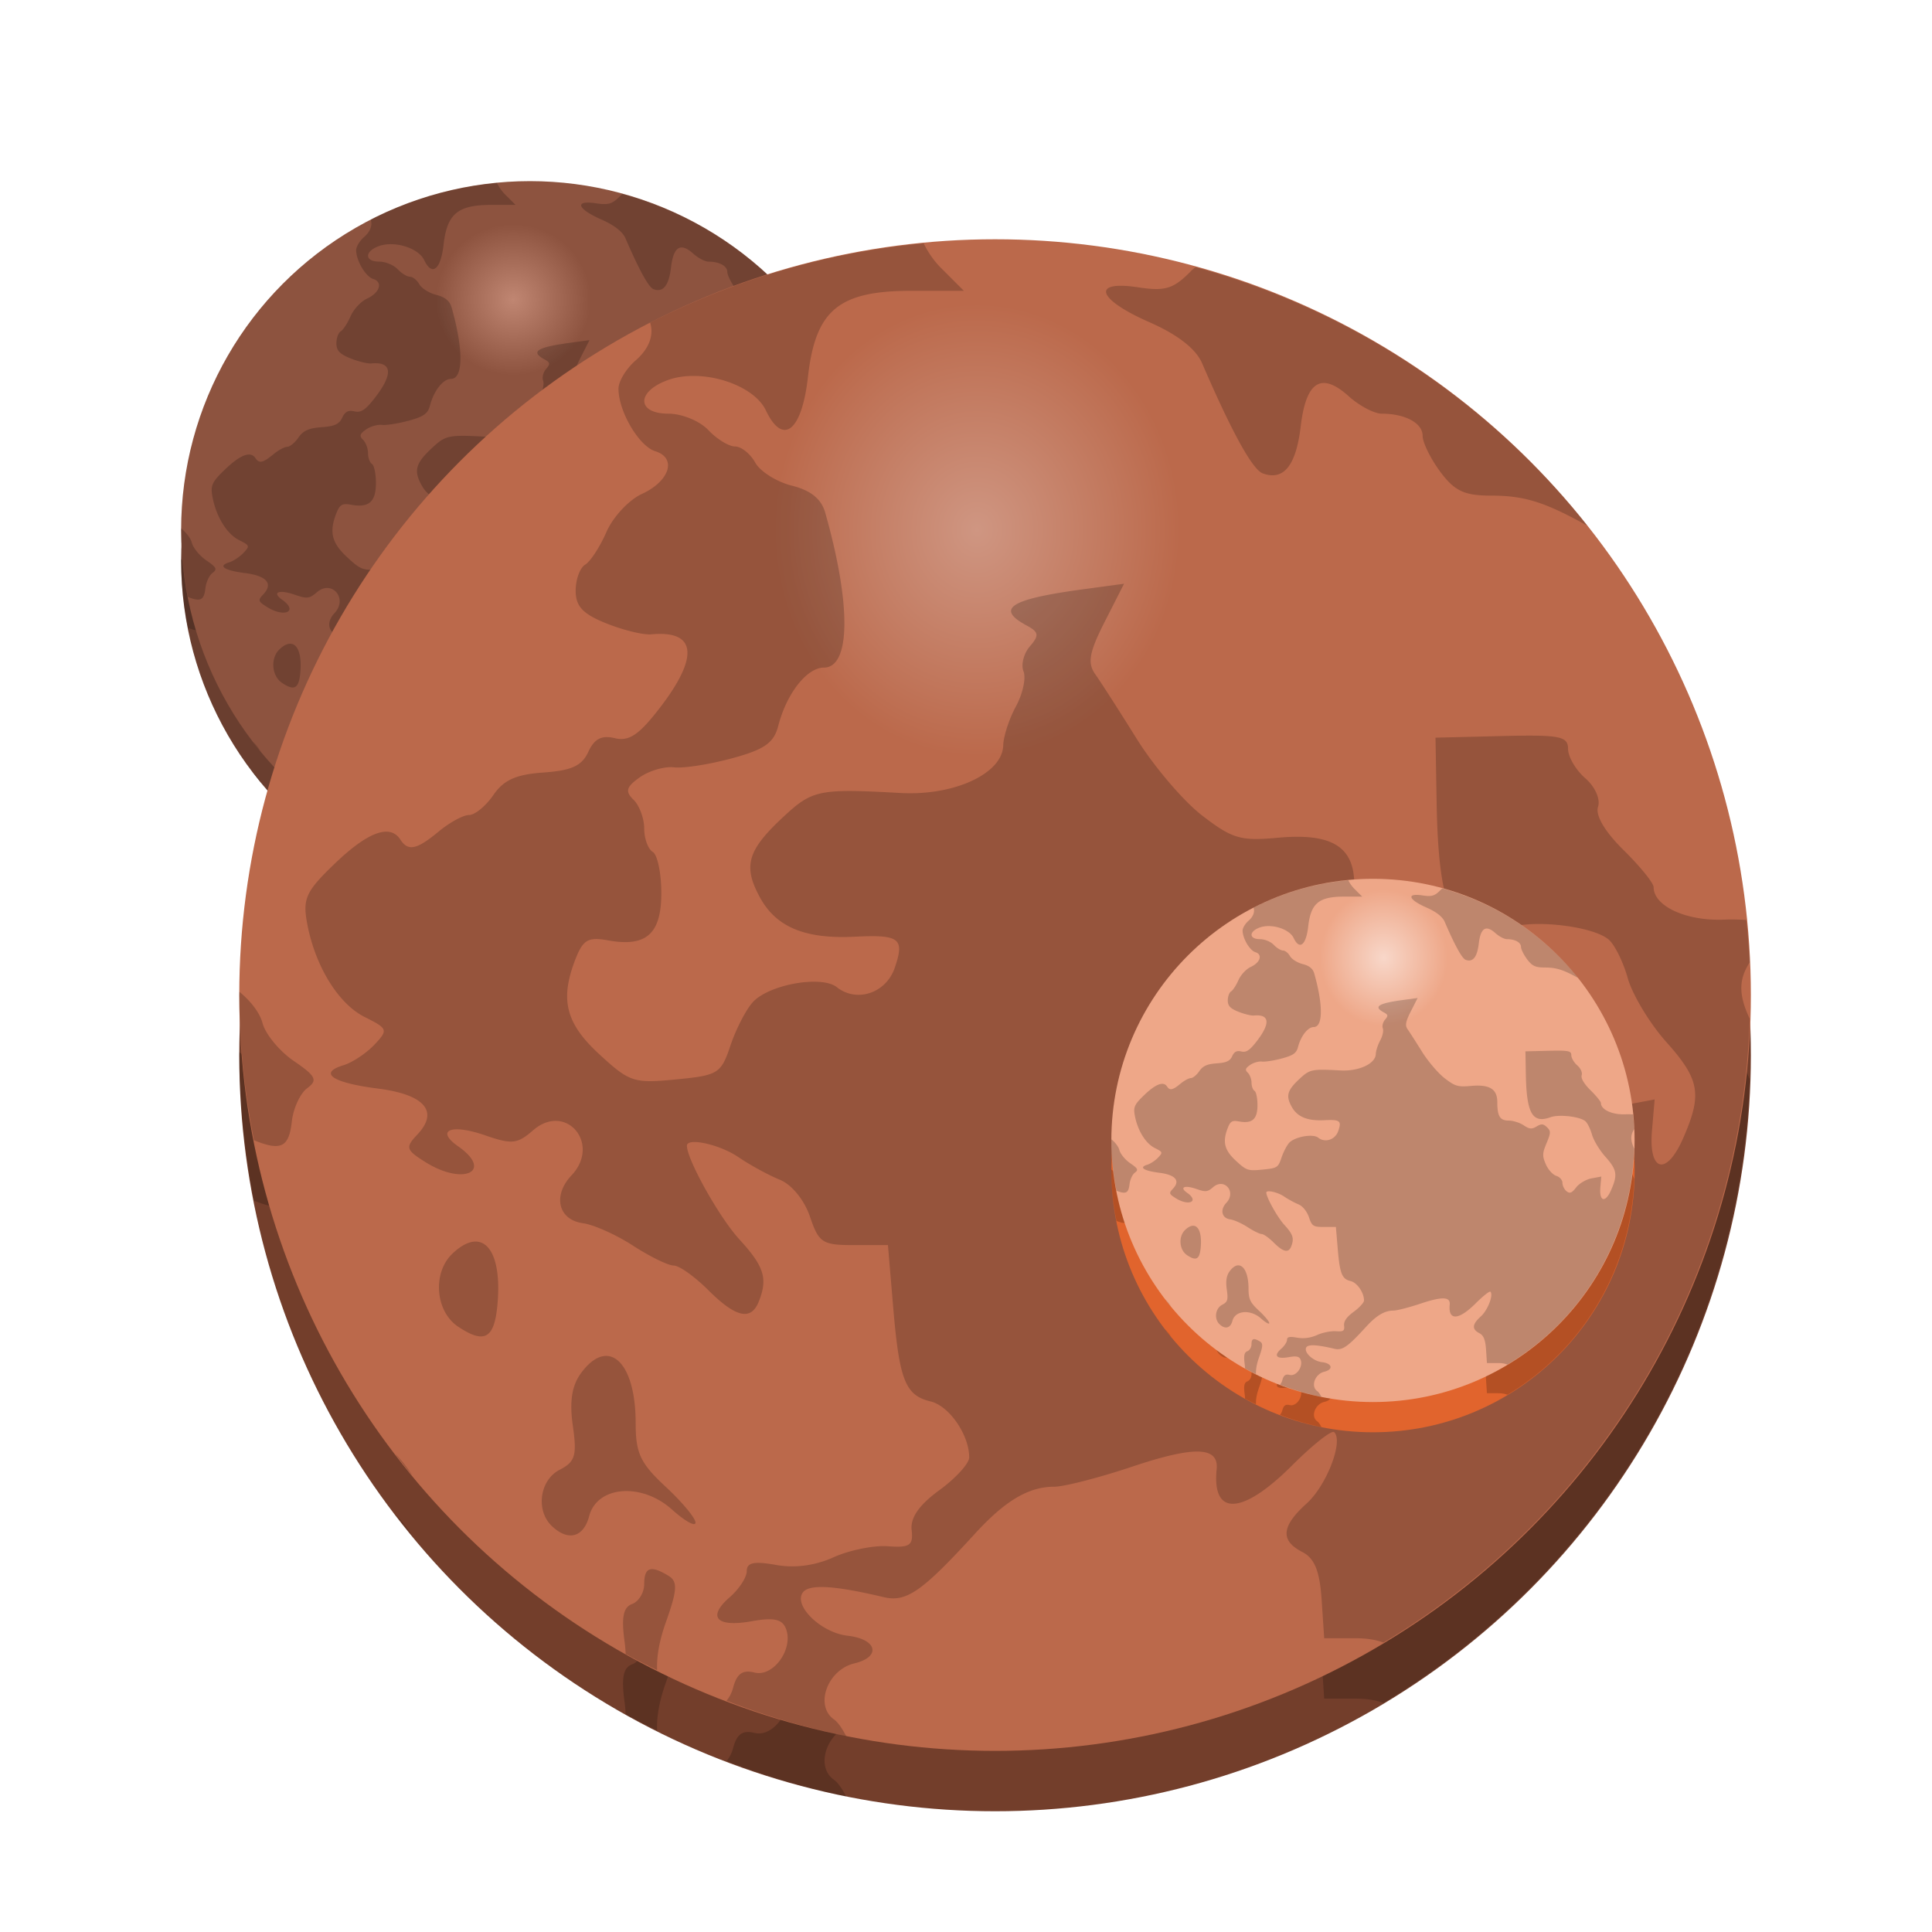 <?xml version="1.0" encoding="UTF-8" standalone="no"?>
<svg
   width="128"
   height="128"
   version="1"
   id="svg198"
   xmlns:xlink="http://www.w3.org/1999/xlink"
   xmlns="http://www.w3.org/2000/svg"
   xmlns:svg="http://www.w3.org/2000/svg">
  <defs
     id="defs202">
    <linearGradient
       id="linearGradient1039">
      <stop
         style="stop-color:#f8d7c9;stop-opacity:1;"
         offset="0"
         id="stop1035" />
      <stop
         style="stop-color:#eea788;stop-opacity:1;"
         offset="1"
         id="stop1037" />
    </linearGradient>
    <linearGradient
       id="linearGradient1030">
      <stop
         style="stop-color:#c08672;stop-opacity:1;"
         offset="0"
         id="stop1026" />
      <stop
         style="stop-color:#8d533f;stop-opacity:1;"
         offset="1"
         id="stop1028" />
    </linearGradient>
    <linearGradient
       id="linearGradient896">
      <stop
         style="stop-color:#cf9682;stop-opacity:1;"
         offset="0"
         id="stop892" />
      <stop
         style="stop-color:#bb694b;stop-opacity:1;"
         offset="1"
         id="stop894" />
    </linearGradient>
    <radialGradient
       xlink:href="#linearGradient896"
       id="radialGradient898"
       cx="62.469"
       cy="-35.001"
       fx="62.469"
       fy="-35.001"
       r="50.074"
       gradientUnits="userSpaceOnUse"
       gradientTransform="matrix(0.269,0,0,0.3,47.926,45.603)" />
    <radialGradient
       xlink:href="#linearGradient1030"
       id="radialGradient1032"
       cx="30.125"
       cy="-35.183"
       fx="30.125"
       fy="-35.183"
       r="23.111"
       gradientUnits="userSpaceOnUse"
       gradientTransform="matrix(0.222,0,0,0.217,27.319,27.489)" />
    <radialGradient
       xlink:href="#linearGradient1039"
       id="radialGradient1041"
       cx="93.824"
       cy="35.693"
       fx="93.824"
       fy="35.693"
       r="17.333"
       gradientUnits="userSpaceOnUse"
       gradientTransform="matrix(0.244,0,0,0.26,68.782,54.178)" />
  </defs>
  <circle
     style="fill:#733e2b;stroke-width:1.926;fill-opacity:1"
     cx="65.926"
     cy="69.926"
     r="50.074"
     id="circle184-2" />
  <path
     style="opacity:0.2;stroke-width:1.926"
     d="m 61.196,20.121 a 50.074,50.074 0 0 0 -18.122,5.257 c 0.253,0.801 -0.043,1.706 -0.964,2.504 -0.623,0.54 -1.134,1.382 -1.134,1.873 0,1.501 1.357,3.807 2.441,4.142 1.44,0.446 0.956,1.982 -0.896,2.831 -0.856,0.393 -1.91,1.525 -2.341,2.514 -0.433,0.991 -1.069,1.968 -1.415,2.171 -0.343,0.205 -0.626,0.979 -0.626,1.723 0,1.039 0.476,1.542 2.036,2.166 1.117,0.448 2.454,0.774 2.972,0.724 2.982,-0.28 3.19,1.457 0.583,4.852 -1.385,1.803 -2.051,2.256 -2.994,2.028 -0.879,-0.21 -1.36,0.037 -1.76,0.909 -0.421,0.924 -1.112,1.237 -2.967,1.365 -1.825,0.128 -2.641,0.498 -3.325,1.497 -0.501,0.729 -1.222,1.319 -1.605,1.319 -0.384,0 -1.286,0.491 -2.005,1.087 -1.463,1.214 -2.035,1.337 -2.548,0.543 -0.678,-1.052 -2.141,-0.521 -4.318,1.565 -1.925,1.843 -2.158,2.336 -1.868,3.936 0.517,2.847 2.061,5.373 3.824,6.254 1.539,0.769 1.569,0.851 0.636,1.838 -0.537,0.568 -1.457,1.177 -2.044,1.355 -1.695,0.516 -0.741,1.162 2.284,1.547 3.096,0.393 4.058,1.515 2.611,3.045 -0.806,0.854 -0.761,1.014 0.533,1.825 2.529,1.587 4.54,0.616 2.166,-1.047 -1.526,-1.069 -0.459,-1.505 1.78,-0.729 1.785,0.618 2.138,0.583 3.192,-0.333 2.166,-1.875 4.519,0.899 2.539,2.992 -1.259,1.334 -0.879,2.942 0.754,3.165 0.721,0.098 2.218,0.769 3.33,1.492 1.112,0.721 2.323,1.314 2.689,1.314 0.366,0 1.397,0.734 2.293,1.63 1.818,1.815 2.827,2.046 3.34,0.766 0.616,-1.537 0.368,-2.331 -1.292,-4.141 -1.319,-1.442 -3.465,-5.273 -3.465,-6.192 0,-0.566 2.181,-0.085 3.403,0.749 0.764,0.523 2,1.197 2.749,1.502 0.796,0.325 1.622,1.337 2,2.444 0.588,1.738 0.821,1.888 2.904,1.888 h 2.263 l 0.343,4.069 c 0.411,4.895 0.804,5.886 2.484,6.289 1.237,0.298 2.556,2.213 2.556,3.71 0,0.398 -0.889,1.375 -1.975,2.168 -1.347,0.984 -1.928,1.82 -1.838,2.639 0.113,1.024 -0.12,1.184 -1.57,1.077 -0.934,-0.07 -2.556,0.258 -3.598,0.729 -1.234,0.556 -2.571,0.734 -3.826,0.508 -1.442,-0.258 -1.93,-0.158 -1.93,0.406 0,0.416 -0.506,1.192 -1.122,1.728 -1.522,1.319 -0.894,2.018 1.445,1.597 1.452,-0.26 2.018,-0.145 2.268,0.481 0.533,1.329 -0.819,3.232 -2.073,2.919 -0.796,-0.2 -1.177,0.073 -1.425,1.012 -0.085,0.333 -0.243,0.616 -0.431,0.856 a 50.074,50.074 0 0 0 7.924,2.341 c -0.25,-0.478 -0.536,-0.914 -0.814,-1.109 -1.289,-0.911 -0.426,-3.28 1.349,-3.705 1.81,-0.436 1.525,-1.61 -0.443,-1.835 -1.725,-0.195 -3.56,-1.943 -2.984,-2.837 0.388,-0.598 2.038,-0.511 5.375,0.28 1.507,0.356 2.536,-0.361 6.029,-4.181 2.02,-2.213 3.575,-3.135 5.28,-3.135 0.651,0 2.972,-0.598 5.16,-1.329 4.131,-1.385 5.746,-1.334 5.593,0.175 -0.315,3.14 1.705,3.034 4.997,-0.255 1.372,-1.37 2.626,-2.361 2.789,-2.206 0.628,0.603 -0.503,3.54 -1.825,4.73 -1.675,1.507 -1.758,2.459 -0.283,3.212 0.806,0.416 1.149,1.254 1.277,3.14 l 0.17,2.574 h 2.093 c 0.734,0 1.342,0.1 1.833,0.288 A 50.074,50.074 0 0 0 115.922,71.496 c -0.766,-1.637 -0.711,-2.626 0,-3.741 a 50.074,50.074 0 0 0 -0.225,-2.807 c -0.456,-0.023 -0.921,-0.043 -1.457,-0.02 -2.524,0.105 -4.684,-0.889 -4.684,-2.156 0,-0.268 -0.896,-1.372 -1.99,-2.451 -1.242,-1.222 -1.878,-2.303 -1.693,-2.864 0.17,-0.511 -0.195,-1.334 -0.841,-1.893 -0.628,-0.546 -1.144,-1.422 -1.144,-1.948 0,-0.839 -0.533,-0.944 -4.391,-0.851 l -4.391,0.108 0.075,4.329 c 0.13,7.581 1.259,9.549 4.742,8.28 1.595,-0.583 5.513,-0.143 6.627,0.741 0.403,0.32 0.986,1.482 1.294,2.584 0.31,1.099 1.457,3.004 2.554,4.229 2.218,2.484 2.391,3.453 1.119,6.367 -1.109,2.544 -2.306,2.251 -2.068,-0.508 l 0.175,-2.053 -1.878,0.351 c -1.039,0.198 -2.341,0.964 -2.924,1.723 -0.831,1.079 -1.219,1.237 -1.843,0.744 -0.436,-0.346 -0.789,-1.074 -0.789,-1.615 0,-0.541 -0.536,-1.142 -1.187,-1.339 -0.653,-0.198 -1.547,-1.182 -1.985,-2.191 -0.704,-1.612 -0.686,-2.106 0.133,-4.064 0.829,-1.985 0.836,-2.313 0.073,-3.047 -0.701,-0.671 -1.064,-0.694 -1.985,-0.14 -0.926,0.553 -1.365,0.513 -2.466,-0.225 -0.734,-0.493 -2.018,-0.901 -2.849,-0.901 -1.69,0 -2.201,-0.821 -2.201,-3.54 0,-2.511 -1.497,-3.423 -5.062,-3.095 -2.474,0.228 -3.019,0.065 -5.015,-1.472 -1.234,-0.949 -3.182,-3.232 -4.334,-5.08 -1.152,-1.848 -2.391,-3.778 -2.754,-4.289 -0.521,-0.739 -0.393,-1.447 0.626,-3.458 l 1.287,-2.529 -2.719,0.368 c -4.837,0.653 -5.816,1.279 -3.736,2.396 0.811,0.433 0.846,0.656 0.22,1.38 -0.411,0.471 -0.603,1.219 -0.426,1.662 0.178,0.441 -0.048,1.482 -0.498,2.311 -0.453,0.831 -0.831,1.995 -0.846,2.594 -0.048,1.865 -3.242,3.35 -6.803,3.152 -5.393,-0.298 -5.831,-0.213 -7.746,1.565 -2.394,2.223 -2.701,3.257 -1.587,5.32 1.079,2.003 2.997,2.802 6.317,2.636 2.969,-0.148 3.305,0.115 2.626,2.078 -0.578,1.667 -2.516,2.308 -3.831,1.267 -1.011,-0.804 -4.499,-0.183 -5.568,0.994 -0.448,0.491 -1.114,1.783 -1.477,2.864 -0.626,1.868 -0.809,1.983 -3.613,2.253 -2.799,0.273 -3.07,0.183 -5.083,-1.672 -2.246,-2.068 -2.626,-3.65 -1.545,-6.374 0.481,-1.207 0.836,-1.405 2.118,-1.169 2.539,0.463 3.54,-0.418 3.54,-3.13 0,-1.314 -0.255,-2.544 -0.568,-2.729 -0.31,-0.185 -0.566,-0.881 -0.566,-1.55 0,-0.668 -0.32,-1.53 -0.709,-1.908 -0.568,-0.551 -0.486,-0.846 0.421,-1.487 0.621,-0.438 1.642,-0.734 2.268,-0.658 0.623,0.075 2.348,-0.195 3.833,-0.598 2.146,-0.578 2.777,-1.017 3.067,-2.146 0.551,-2.143 1.895,-3.863 3.022,-3.863 1.78,0 1.818,-4.186 0.088,-10.275 -0.255,-0.899 -0.959,-1.47 -2.201,-1.778 -1.006,-0.25 -2.101,-0.936 -2.431,-1.527 -0.328,-0.59 -0.931,-1.071 -1.339,-1.071 -0.408,0 -1.207,-0.489 -1.77,-1.086 -0.568,-0.601 -1.743,-1.086 -2.636,-1.086 -2.116,0 -2.151,-1.457 -0.053,-2.225 2.216,-0.812 5.666,0.252 6.5,2.005 1.129,2.376 2.384,1.385 2.787,-2.205 0.498,-4.44 2.031,-5.716 6.86,-5.716 h 3.473 l -1.522,-1.521 C 61.862,21.27 61.469,20.69 61.196,20.121 Z m 18.002,1.575 c -0.098,0.088 -0.193,0.16 -0.288,0.259 -1.162,1.186 -1.708,1.355 -3.503,1.081 -3.135,-0.478 -2.732,0.784 0.739,2.308 1.875,0.824 3.082,1.763 3.493,2.714 1.978,4.586 3.34,7.055 4.023,7.305 1.382,0.508 2.206,-0.512 2.514,-3.119 0.353,-2.991 1.365,-3.626 3.182,-1.99 0.706,0.635 1.693,1.154 2.191,1.154 1.555,0 2.704,0.624 2.704,1.467 0,0.444 0.526,1.514 1.169,2.381 0.949,1.274 1.592,1.58 3.365,1.58 2.176,0 3.51,0.408 6.234,1.913 0.043,0.023 0.085,0.03 0.128,0.053 A 50.074,50.074 0 0 0 79.198,21.695 Z M 15.862,69.711 a 50.074,50.074 0 0 0 -0.01,0.215 50.074,50.074 0 0 0 0.978,9.619 c 1.814,0.739 2.315,0.446 2.504,-1.242 0.097,-0.874 0.554,-1.863 1.017,-2.206 0.716,-0.528 0.587,-0.799 -0.88,-1.8 -0.95,-0.648 -1.886,-1.78 -2.078,-2.514 -0.186,-0.711 -0.816,-1.487 -1.531,-2.073 z m 15.761,16.552 c -0.468,-0.048 -1.032,0.203 -1.658,0.804 -1.324,1.267 -1.124,3.813 0.377,4.82 1.72,1.154 2.383,0.819 2.601,-1.309 0.268,-2.624 -0.293,-4.206 -1.319,-4.314 z m 8.498,7.571 c -0.511,0.017 -1.074,0.383 -1.637,1.154 -0.598,0.816 -0.761,1.87 -0.533,3.47 0.283,1.968 0.16,2.389 -0.869,2.917 -1.324,0.676 -1.607,2.689 -0.523,3.726 1.077,1.032 2.103,0.761 2.474,-0.651 0.526,-2.013 3.473,-2.248 5.486,-0.441 0.859,0.771 1.56,1.162 1.56,0.866 0,-0.295 -0.894,-1.37 -1.985,-2.381 -1.67,-1.552 -1.98,-2.213 -1.98,-4.211 0,-2.819 -0.864,-4.484 -1.99,-4.449 z M 26.165,100.299 a 50.074,50.074 0 0 0 1.159,1.462 c -0.341,-0.528 -0.731,-1.034 -1.159,-1.462 z m 16.875,7.686 c -0.253,0.088 -0.361,0.406 -0.361,0.964 0,0.566 -0.361,1.159 -0.801,1.319 -0.586,0.215 -0.721,0.894 -0.496,2.514 0.043,0.303 0.055,0.546 0.07,0.799 a 50.074,50.074 0 0 0 2.083,1.069 c -0.035,-0.866 0.123,-1.885 0.576,-3.162 0.769,-2.168 0.796,-2.712 0.17,-3.092 -0.586,-0.356 -0.986,-0.498 -1.242,-0.411 z"
     id="path186-9" />
  <g
     id="g646-1"
     transform="matrix(1.926,0,0,1.926,2.37,4.645)">
    <g
       id="g1463"
       transform="translate(0,-0.123)">
      <circle
         style="fill:#6a3e2f;fill-opacity:1"
         cx="17"
         cy="17"
         r="12"
         id="circle178-2" />
      <path
         style="opacity:0.2"
         d="m 15.867,5.064 a 12,12 0 0 0 -4.343,1.26 c 0.061,0.192 -0.01,0.409 -0.231,0.6 -0.149,0.129 -0.272,0.331 -0.272,0.449 0,0.36 0.325,0.912 0.585,0.993 0.345,0.107 0.229,0.475 -0.215,0.678 -0.205,0.094 -0.458,0.365 -0.561,0.602 -0.104,0.238 -0.256,0.472 -0.339,0.52 -0.082,0.049 -0.15,0.235 -0.15,0.413 0,0.249 0.114,0.37 0.488,0.519 0.268,0.107 0.588,0.185 0.712,0.173 0.715,-0.067 0.764,0.349 0.14,1.163 -0.332,0.432 -0.491,0.541 -0.718,0.486 -0.211,-0.05 -0.326,0.009 -0.422,0.218 -0.101,0.221 -0.266,0.296 -0.711,0.327 -0.437,0.031 -0.633,0.119 -0.797,0.359 -0.12,0.175 -0.293,0.316 -0.385,0.316 -0.092,0 -0.308,0.118 -0.48,0.26 -0.351,0.291 -0.488,0.32 -0.61,0.13 -0.162,-0.252 -0.513,-0.125 -1.035,0.375 -0.461,0.442 -0.517,0.56 -0.448,0.943 0.124,0.682 0.494,1.288 0.916,1.499 0.369,0.184 0.376,0.204 0.152,0.44 -0.129,0.136 -0.349,0.282 -0.49,0.325 -0.406,0.124 -0.178,0.278 0.547,0.371 0.742,0.094 0.972,0.363 0.626,0.73 -0.193,0.205 -0.182,0.243 0.128,0.437 0.606,0.38 1.088,0.148 0.519,-0.251 -0.366,-0.256 -0.11,-0.361 0.427,-0.175 0.428,0.148 0.512,0.14 0.765,-0.08 0.519,-0.449 1.083,0.215 0.608,0.717 -0.302,0.32 -0.211,0.705 0.181,0.758 0.173,0.023 0.532,0.184 0.798,0.358 0.266,0.173 0.557,0.315 0.644,0.315 0.088,0 0.335,0.176 0.55,0.391 0.436,0.435 0.677,0.49 0.8,0.184 0.148,-0.368 0.088,-0.559 -0.31,-0.992 -0.316,-0.346 -0.83,-1.264 -0.83,-1.484 0,-0.136 0.523,-0.02 0.815,0.179 0.183,0.125 0.479,0.287 0.659,0.36 0.191,0.078 0.389,0.32 0.479,0.586 0.141,0.416 0.197,0.452 0.696,0.452 h 0.542 l 0.082,0.975 c 0.098,1.173 0.193,1.411 0.595,1.507 0.296,0.071 0.613,0.53 0.613,0.889 0,0.095 -0.213,0.329 -0.473,0.52 -0.323,0.236 -0.462,0.436 -0.44,0.632 0.027,0.245 -0.029,0.284 -0.376,0.258 -0.224,-0.017 -0.613,0.062 -0.862,0.175 -0.296,0.133 -0.616,0.176 -0.917,0.122 -0.346,-0.062 -0.463,-0.038 -0.463,0.097 0,0.1 -0.121,0.286 -0.269,0.414 -0.365,0.316 -0.214,0.484 0.346,0.383 0.348,-0.062 0.484,-0.035 0.544,0.115 0.128,0.319 -0.196,0.775 -0.497,0.7 -0.191,-0.048 -0.282,0.017 -0.341,0.242 -0.02,0.08 -0.058,0.148 -0.103,0.205 a 12,12 0 0 0 1.899,0.561 c -0.06,-0.115 -0.128,-0.219 -0.195,-0.266 -0.309,-0.218 -0.102,-0.786 0.323,-0.888 0.434,-0.104 0.365,-0.386 -0.106,-0.44 -0.413,-0.047 -0.853,-0.466 -0.715,-0.68 0.093,-0.143 0.488,-0.122 1.288,0.067 0.361,0.085 0.608,-0.086 1.445,-1.002 0.484,-0.53 0.857,-0.751 1.265,-0.751 0.156,0 0.712,-0.143 1.237,-0.319 0.99,-0.332 1.377,-0.32 1.34,0.042 -0.076,0.752 0.409,0.727 1.198,-0.061 0.329,-0.328 0.629,-0.566 0.668,-0.529 0.151,0.145 -0.121,0.848 -0.437,1.133 -0.401,0.361 -0.421,0.589 -0.068,0.77 0.193,0.1 0.275,0.301 0.306,0.752 l 0.041,0.617 h 0.502 c 0.176,0 0.322,0.024 0.439,0.069 a 12,12 0 0 0 5.814,-9.904 c -0.184,-0.392 -0.17,-0.629 0,-0.896 a 12,12 0 0 0 -0.054,-0.673 c -0.109,-0.005 -0.221,-0.01 -0.349,-0.005 -0.605,0.025 -1.123,-0.213 -1.123,-0.517 0,-0.064 -0.215,-0.329 -0.477,-0.587 -0.298,-0.293 -0.45,-0.552 -0.406,-0.686 0.041,-0.122 -0.047,-0.32 -0.202,-0.454 -0.151,-0.131 -0.274,-0.341 -0.274,-0.467 0,-0.201 -0.128,-0.226 -1.052,-0.204 l -1.052,0.026 0.018,1.037 c 0.031,1.817 0.302,2.288 1.136,1.984 0.382,-0.14 1.321,-0.034 1.588,0.178 0.097,0.077 0.236,0.355 0.31,0.619 0.074,0.263 0.349,0.72 0.612,1.013 0.532,0.595 0.573,0.827 0.268,1.526 -0.266,0.61 -0.553,0.539 -0.496,-0.122 l 0.042,-0.492 -0.45,0.084 c -0.249,0.047 -0.561,0.231 -0.701,0.413 -0.199,0.259 -0.292,0.296 -0.442,0.178 -0.104,-0.083 -0.189,-0.257 -0.189,-0.387 0,-0.13 -0.128,-0.274 -0.284,-0.321 -0.157,-0.047 -0.371,-0.283 -0.476,-0.525 -0.169,-0.386 -0.164,-0.505 0.032,-0.974 0.199,-0.476 0.2,-0.554 0.017,-0.73 -0.168,-0.161 -0.255,-0.166 -0.476,-0.034 -0.222,0.133 -0.327,0.123 -0.591,-0.054 -0.176,-0.118 -0.484,-0.216 -0.683,-0.216 -0.405,0 -0.527,-0.197 -0.527,-0.848 0,-0.602 -0.359,-0.82 -1.213,-0.742 -0.593,0.055 -0.724,0.016 -1.202,-0.353 -0.296,-0.227 -0.763,-0.775 -1.039,-1.217 -0.276,-0.443 -0.573,-0.905 -0.66,-1.028 -0.125,-0.177 -0.094,-0.347 0.15,-0.829 l 0.308,-0.606 -0.652,0.088 c -1.159,0.157 -1.394,0.307 -0.895,0.574 0.194,0.104 0.203,0.157 0.053,0.331 -0.098,0.113 -0.145,0.292 -0.102,0.398 0.043,0.106 -0.011,0.355 -0.119,0.554 -0.109,0.199 -0.199,0.478 -0.203,0.622 -0.011,0.447 -0.777,0.803 -1.63,0.755 -1.292,-0.071 -1.397,-0.051 -1.856,0.375 -0.574,0.533 -0.647,0.781 -0.38,1.275 0.259,0.48 0.718,0.671 1.514,0.632 0.712,-0.035 0.792,0.028 0.629,0.498 -0.139,0.4 -0.603,0.553 -0.918,0.304 -0.242,-0.193 -1.078,-0.044 -1.334,0.238 -0.107,0.118 -0.267,0.427 -0.354,0.686 -0.15,0.448 -0.194,0.475 -0.866,0.54 -0.671,0.065 -0.736,0.044 -1.218,-0.401 -0.538,-0.496 -0.629,-0.875 -0.37,-1.528 0.115,-0.289 0.2,-0.337 0.508,-0.28 0.608,0.111 0.848,-0.1 0.848,-0.75 0,-0.315 -0.061,-0.61 -0.136,-0.654 -0.074,-0.044 -0.136,-0.211 -0.136,-0.371 0,-0.16 -0.077,-0.367 -0.17,-0.457 -0.136,-0.132 -0.116,-0.203 0.101,-0.356 0.149,-0.105 0.394,-0.176 0.544,-0.158 0.149,0.018 0.563,-0.047 0.919,-0.143 0.514,-0.139 0.665,-0.244 0.735,-0.514 0.132,-0.514 0.454,-0.926 0.724,-0.926 0.427,0 0.436,-1.003 0.021,-2.462 -0.061,-0.215 -0.23,-0.352 -0.527,-0.426 -0.241,-0.06 -0.503,-0.224 -0.583,-0.366 -0.079,-0.141 -0.223,-0.257 -0.321,-0.257 -0.098,0 -0.289,-0.117 -0.424,-0.26 -0.136,-0.144 -0.418,-0.26 -0.632,-0.26 -0.507,0 -0.515,-0.349 -0.013,-0.533 0.531,-0.195 1.358,0.06 1.558,0.48 0.271,0.569 0.571,0.332 0.668,-0.528 0.119,-1.064 0.487,-1.37 1.644,-1.37 h 0.832 l -0.365,-0.364 c -0.113,-0.114 -0.208,-0.253 -0.273,-0.389 z m 4.314,0.377 c -0.023,0.021 -0.046,0.038 -0.069,0.062 -0.278,0.284 -0.409,0.325 -0.839,0.259 -0.751,-0.115 -0.655,0.188 0.177,0.553 0.449,0.197 0.739,0.423 0.837,0.65 0.474,1.099 0.8,1.691 0.964,1.751 0.331,0.122 0.529,-0.123 0.602,-0.747 0.085,-0.717 0.327,-0.869 0.763,-0.477 0.169,0.152 0.406,0.277 0.525,0.277 0.373,0 0.648,0.15 0.648,0.352 0,0.106 0.126,0.363 0.28,0.57 0.227,0.305 0.382,0.379 0.806,0.379 0.521,0 0.841,0.098 1.494,0.458 0.01,0.005 0.02,0.007 0.031,0.013 a 12,12 0 0 0 -6.219,-4.099 z M 5.002,16.949 a 12,12 0 0 0 -0.002,0.052 12,12 0 0 0 0.234,2.305 c 0.435,0.177 0.555,0.107 0.6,-0.298 0.023,-0.209 0.133,-0.446 0.244,-0.529 0.172,-0.127 0.141,-0.191 -0.211,-0.431 -0.228,-0.155 -0.452,-0.427 -0.498,-0.602 -0.045,-0.17 -0.196,-0.356 -0.367,-0.497 z m 3.777,3.967 c -0.112,-0.011 -0.247,0.049 -0.397,0.193 -0.317,0.304 -0.269,0.914 0.09,1.155 0.412,0.277 0.571,0.196 0.623,-0.314 0.064,-0.629 -0.07,-1.008 -0.316,-1.034 z m 2.036,1.814 c -0.122,0.004 -0.257,0.092 -0.392,0.277 -0.143,0.196 -0.182,0.448 -0.128,0.832 0.068,0.472 0.038,0.572 -0.208,0.699 -0.317,0.162 -0.385,0.644 -0.125,0.893 0.258,0.247 0.504,0.182 0.593,-0.156 0.126,-0.482 0.832,-0.539 1.315,-0.106 0.206,0.185 0.374,0.278 0.374,0.208 0,-0.071 -0.214,-0.328 -0.476,-0.571 -0.4,-0.372 -0.475,-0.53 -0.475,-1.009 0,-0.676 -0.207,-1.075 -0.477,-1.066 z m -3.344,1.549 a 12,12 0 0 0 0.278,0.35 c -0.082,-0.127 -0.175,-0.248 -0.278,-0.35 z m 4.044,1.842 c -0.061,0.021 -0.086,0.097 -0.086,0.231 0,0.136 -0.086,0.278 -0.192,0.316 -0.14,0.052 -0.173,0.214 -0.119,0.602 0.01,0.073 0.013,0.131 0.017,0.191 a 12,12 0 0 0 0.499,0.256 c -0.008,-0.208 0.029,-0.452 0.138,-0.758 0.184,-0.52 0.191,-0.65 0.041,-0.741 -0.14,-0.085 -0.236,-0.119 -0.298,-0.098 z"
         id="path180-7" />
    </g>
  </g>
  <circle
     style="fill:url(#radialGradient1032);stroke-width:1.926;fill-opacity:1"
     cx="35.111"
     cy="35.111"
     r="23.111"
     id="circle178" />
  <path
     style="opacity:0.2;stroke-width:1.926"
     d="m 32.928,12.124 a 23.111,23.111 0 0 0 -8.364,2.426 c 0.117,0.37 -0.02,0.787 -0.445,1.156 -0.288,0.249 -0.523,0.638 -0.523,0.864 0,0.693 0.626,1.757 1.127,1.912 0.664,0.206 0.441,0.915 -0.414,1.306 -0.395,0.181 -0.882,0.704 -1.08,1.16 -0.2,0.458 -0.493,0.908 -0.653,1.002 -0.158,0.095 -0.289,0.452 -0.289,0.795 0,0.48 0.22,0.712 0.939,1 0.515,0.207 1.132,0.357 1.372,0.334 1.376,-0.129 1.472,0.673 0.269,2.239 -0.639,0.832 -0.946,1.041 -1.382,0.936 -0.406,-0.097 -0.627,0.017 -0.812,0.419 -0.194,0.426 -0.513,0.571 -1.369,0.63 -0.842,0.059 -1.219,0.23 -1.535,0.691 -0.231,0.336 -0.564,0.609 -0.741,0.609 -0.177,0 -0.593,0.226 -0.925,0.502 -0.675,0.56 -0.939,0.617 -1.176,0.251 -0.313,-0.485 -0.988,-0.24 -1.993,0.722 -0.889,0.85 -0.996,1.078 -0.862,1.817 0.239,1.314 0.951,2.48 1.765,2.887 0.71,0.355 0.724,0.393 0.293,0.848 -0.248,0.262 -0.673,0.543 -0.943,0.625 -0.782,0.238 -0.342,0.536 1.054,0.714 1.429,0.181 1.873,0.699 1.205,1.405 -0.372,0.394 -0.351,0.468 0.246,0.842 1.167,0.733 2.095,0.284 1,-0.483 -0.704,-0.493 -0.212,-0.694 0.822,-0.336 0.824,0.285 0.987,0.269 1.473,-0.154 1,-0.866 2.086,0.415 1.172,1.381 -0.581,0.616 -0.406,1.358 0.348,1.461 0.333,0.045 1.024,0.355 1.537,0.689 0.513,0.333 1.072,0.607 1.241,0.607 0.169,0 0.645,0.339 1.058,0.752 0.839,0.838 1.305,0.944 1.542,0.354 0.284,-0.71 0.17,-1.076 -0.596,-1.911 -0.609,-0.666 -1.599,-2.434 -1.599,-2.858 0,-0.261 1.006,-0.039 1.57,0.346 0.352,0.242 0.923,0.552 1.269,0.693 0.367,0.15 0.749,0.617 0.923,1.128 0.272,0.802 0.379,0.871 1.34,0.871 h 1.045 l 0.158,1.878 c 0.19,2.259 0.371,2.717 1.146,2.903 0.571,0.138 1.18,1.022 1.18,1.713 0,0.184 -0.41,0.634 -0.912,1.001 -0.622,0.454 -0.89,0.84 -0.848,1.218 0.052,0.473 -0.055,0.547 -0.725,0.497 -0.431,-0.032 -1.18,0.119 -1.661,0.336 -0.57,0.257 -1.187,0.339 -1.766,0.235 -0.666,-0.119 -0.891,-0.073 -0.891,0.187 0,0.192 -0.233,0.55 -0.518,0.797 -0.703,0.609 -0.413,0.931 0.667,0.737 0.67,-0.12 0.931,-0.067 1.047,0.222 0.246,0.614 -0.378,1.492 -0.957,1.347 -0.367,-0.092 -0.543,0.034 -0.658,0.467 -0.039,0.154 -0.112,0.284 -0.199,0.395 a 23.111,23.111 0 0 0 3.657,1.08 c -0.116,-0.221 -0.247,-0.422 -0.376,-0.512 -0.595,-0.421 -0.196,-1.514 0.623,-1.71 0.835,-0.201 0.704,-0.743 -0.205,-0.847 -0.796,-0.09 -1.643,-0.897 -1.377,-1.309 0.179,-0.276 0.941,-0.236 2.481,0.129 0.696,0.164 1.171,-0.166 2.783,-1.93 0.933,-1.022 1.65,-1.447 2.437,-1.447 0.3,0 1.372,-0.276 2.382,-0.614 1.907,-0.639 2.652,-0.616 2.582,0.081 -0.146,1.449 0.787,1.401 2.306,-0.118 0.633,-0.632 1.212,-1.09 1.287,-1.018 0.29,0.278 -0.232,1.634 -0.842,2.183 -0.773,0.696 -0.811,1.135 -0.131,1.483 0.372,0.192 0.53,0.579 0.589,1.449 l 0.079,1.188 h 0.966 c 0.339,0 0.619,0.046 0.846,0.133 A 23.111,23.111 0 0 0 58.186,35.836 c -0.354,-0.756 -0.328,-1.212 0,-1.726 a 23.111,23.111 0 0 0 -0.104,-1.295 c -0.21,-0.01 -0.425,-0.02 -0.673,-0.009 -1.165,0.049 -2.162,-0.41 -2.162,-0.995 0,-0.124 -0.414,-0.633 -0.919,-1.131 -0.573,-0.564 -0.867,-1.063 -0.781,-1.322 0.079,-0.236 -0.09,-0.616 -0.388,-0.874 -0.29,-0.252 -0.528,-0.656 -0.528,-0.899 0,-0.387 -0.246,-0.436 -2.027,-0.393 l -2.027,0.05 0.035,1.998 c 0.06,3.499 0.581,4.407 2.189,3.821 0.736,-0.269 2.545,-0.066 3.059,0.342 0.186,0.148 0.455,0.684 0.597,1.193 0.143,0.507 0.673,1.387 1.179,1.952 1.024,1.146 1.104,1.594 0.517,2.939 -0.512,1.174 -1.064,1.039 -0.954,-0.235 l 0.081,-0.948 -0.867,0.162 c -0.48,0.091 -1.08,0.445 -1.35,0.795 -0.384,0.498 -0.563,0.571 -0.85,0.343 -0.201,-0.159 -0.364,-0.496 -0.364,-0.745 0,-0.25 -0.247,-0.527 -0.548,-0.618 -0.302,-0.091 -0.714,-0.545 -0.916,-1.011 -0.325,-0.744 -0.317,-0.972 0.061,-1.875 0.382,-0.916 0.386,-1.068 0.034,-1.406 -0.324,-0.31 -0.491,-0.32 -0.916,-0.065 -0.428,0.255 -0.63,0.237 -1.138,-0.104 -0.339,-0.228 -0.931,-0.416 -1.315,-0.416 -0.78,0 -1.016,-0.379 -1.016,-1.634 0,-1.159 -0.691,-1.58 -2.337,-1.428 -1.142,0.105 -1.394,0.03 -2.315,-0.679 -0.57,-0.438 -1.469,-1.492 -2,-2.345 -0.532,-0.853 -1.104,-1.744 -1.271,-1.979 -0.24,-0.341 -0.181,-0.668 0.289,-1.596 l 0.594,-1.167 -1.255,0.17 c -2.233,0.302 -2.684,0.59 -1.724,1.106 0.374,0.2 0.391,0.303 0.102,0.637 -0.19,0.217 -0.278,0.563 -0.196,0.767 0.082,0.203 -0.022,0.684 -0.23,1.067 -0.209,0.384 -0.384,0.921 -0.391,1.197 -0.022,0.861 -1.496,1.546 -3.14,1.455 -2.489,-0.138 -2.691,-0.098 -3.575,0.722 -1.105,1.026 -1.247,1.503 -0.733,2.456 0.498,0.924 1.383,1.293 2.915,1.217 1.37,-0.068 1.525,0.053 1.212,0.959 -0.267,0.77 -1.161,1.065 -1.768,0.585 -0.467,-0.371 -2.077,-0.084 -2.57,0.459 -0.207,0.226 -0.514,0.823 -0.682,1.322 -0.289,0.862 -0.373,0.915 -1.667,1.04 -1.292,0.126 -1.417,0.084 -2.346,-0.772 -1.037,-0.954 -1.212,-1.685 -0.713,-2.942 0.222,-0.557 0.386,-0.648 0.978,-0.54 1.172,0.214 1.634,-0.193 1.634,-1.444 0,-0.607 -0.118,-1.174 -0.262,-1.26 -0.143,-0.086 -0.261,-0.407 -0.261,-0.715 0,-0.309 -0.148,-0.706 -0.327,-0.881 -0.262,-0.254 -0.224,-0.391 0.194,-0.686 0.287,-0.202 0.758,-0.339 1.047,-0.304 0.288,0.035 1.084,-0.09 1.769,-0.276 0.99,-0.267 1.282,-0.469 1.416,-0.99 0.254,-0.989 0.875,-1.783 1.395,-1.783 0.822,0 0.839,-1.932 0.04,-4.742 C 29.798,19.94 29.473,19.676 28.9,19.534 c -0.465,-0.116 -0.97,-0.432 -1.122,-0.705 -0.151,-0.272 -0.43,-0.494 -0.618,-0.494 -0.188,0 -0.557,-0.226 -0.817,-0.501 -0.262,-0.277 -0.804,-0.501 -1.217,-0.501 -0.976,0 -0.993,-0.672 -0.024,-1.027 1.023,-0.375 2.615,0.116 3,0.925 0.521,1.097 1.1,0.639 1.286,-1.018 0.23,-2.049 0.937,-2.638 3.166,-2.638 h 1.603 l -0.703,-0.702 c -0.218,-0.219 -0.4,-0.487 -0.526,-0.749 z m 8.308,0.727 c -0.045,0.041 -0.089,0.074 -0.133,0.12 -0.536,0.547 -0.788,0.625 -1.617,0.499 -1.447,-0.221 -1.261,0.362 0.341,1.065 0.866,0.38 1.422,0.814 1.612,1.253 0.913,2.117 1.542,3.256 1.857,3.372 0.638,0.235 1.018,-0.236 1.16,-1.44 0.163,-1.381 0.63,-1.673 1.469,-0.919 0.326,0.293 0.781,0.533 1.011,0.533 0.718,0 1.248,0.288 1.248,0.677 0,0.205 0.243,0.699 0.54,1.099 0.438,0.588 0.735,0.729 1.553,0.729 1.004,0 1.62,0.188 2.877,0.883 0.02,0.01 0.039,0.014 0.059,0.024 A 23.111,23.111 0 0 0 41.237,12.851 Z M 12.005,35.012 a 23.111,23.111 0 0 0 -0.004,0.099 23.111,23.111 0 0 0 0.451,4.44 c 0.837,0.341 1.069,0.206 1.156,-0.573 0.045,-0.403 0.255,-0.86 0.47,-1.018 0.331,-0.244 0.271,-0.369 -0.406,-0.831 -0.438,-0.299 -0.87,-0.822 -0.959,-1.16 -0.086,-0.328 -0.377,-0.686 -0.706,-0.957 z m 7.274,7.639 c -0.216,-0.022 -0.476,0.094 -0.765,0.371 -0.611,0.585 -0.519,1.76 0.174,2.224 0.794,0.533 1.1,0.378 1.201,-0.604 0.124,-1.211 -0.135,-1.941 -0.609,-1.991 z m 3.922,3.494 c -0.236,0.008 -0.496,0.177 -0.756,0.533 -0.276,0.377 -0.351,0.863 -0.246,1.602 0.131,0.908 0.074,1.102 -0.401,1.346 -0.611,0.312 -0.742,1.241 -0.242,1.719 0.497,0.476 0.971,0.351 1.142,-0.3 0.243,-0.929 1.603,-1.038 2.532,-0.203 0.396,0.356 0.72,0.536 0.72,0.4 0,-0.136 -0.413,-0.632 -0.916,-1.099 -0.771,-0.716 -0.914,-1.022 -0.914,-1.944 0,-1.301 -0.399,-2.07 -0.919,-2.053 z m -6.441,2.984 a 23.111,23.111 0 0 0 0.535,0.675 c -0.158,-0.244 -0.337,-0.477 -0.535,-0.675 z m 7.788,3.548 c -0.117,0.04 -0.166,0.187 -0.166,0.445 0,0.261 -0.166,0.535 -0.37,0.609 -0.27,0.099 -0.333,0.413 -0.229,1.16 0.02,0.14 0.025,0.252 0.032,0.369 a 23.111,23.111 0 0 0 0.961,0.493 c -0.016,-0.4 0.057,-0.87 0.266,-1.459 0.355,-1.001 0.367,-1.251 0.079,-1.427 -0.27,-0.164 -0.455,-0.23 -0.573,-0.19 z"
     id="path180" />
  <circle
     style="fill:url(#radialGradient898);stroke-width:1.926;fill-opacity:1"
     cx="65.926"
     cy="65.926"
     r="50.074"
     id="circle184" />
  <path
     style="opacity:0.2;stroke-width:1.926"
     d="m 61.196,16.121 a 50.074,50.074 0 0 0 -18.122,5.257 c 0.253,0.801 -0.043,1.706 -0.964,2.504 -0.623,0.54 -1.134,1.382 -1.134,1.873 0,1.501 1.357,3.807 2.441,4.142 1.44,0.446 0.956,1.982 -0.896,2.831 -0.856,0.393 -1.91,1.525 -2.341,2.514 -0.433,0.991 -1.069,1.968 -1.415,2.171 -0.343,0.205 -0.626,0.979 -0.626,1.723 0,1.039 0.476,1.542 2.036,2.166 1.117,0.448 2.454,0.774 2.972,0.724 2.982,-0.28 3.19,1.457 0.583,4.852 -1.385,1.803 -2.051,2.256 -2.994,2.028 -0.879,-0.21 -1.36,0.037 -1.76,0.909 -0.421,0.924 -1.112,1.237 -2.967,1.365 -1.825,0.128 -2.641,0.498 -3.325,1.497 -0.501,0.729 -1.222,1.319 -1.605,1.319 -0.384,0 -1.286,0.491 -2.005,1.087 -1.463,1.214 -2.035,1.337 -2.548,0.543 -0.678,-1.052 -2.141,-0.521 -4.318,1.565 -1.925,1.843 -2.158,2.336 -1.868,3.936 0.517,2.847 2.061,5.373 3.824,6.254 1.539,0.769 1.569,0.851 0.636,1.838 -0.537,0.568 -1.457,1.177 -2.044,1.355 -1.695,0.516 -0.741,1.162 2.284,1.547 3.096,0.393 4.058,1.515 2.611,3.045 -0.806,0.854 -0.761,1.014 0.533,1.825 2.529,1.587 4.54,0.616 2.166,-1.047 -1.526,-1.069 -0.459,-1.505 1.78,-0.729 1.785,0.618 2.138,0.583 3.192,-0.333 2.166,-1.875 4.519,0.899 2.539,2.992 -1.259,1.334 -0.879,2.942 0.754,3.165 0.721,0.098 2.218,0.769 3.33,1.492 1.112,0.721 2.323,1.314 2.689,1.314 0.366,0 1.397,0.734 2.293,1.63 1.818,1.815 2.827,2.046 3.34,0.766 0.616,-1.537 0.368,-2.331 -1.292,-4.141 -1.319,-1.442 -3.465,-5.273 -3.465,-6.192 0,-0.566 2.181,-0.085 3.403,0.749 0.764,0.523 2,1.197 2.749,1.502 0.796,0.325 1.622,1.337 2,2.444 0.588,1.738 0.821,1.888 2.904,1.888 h 2.263 l 0.343,4.069 c 0.411,4.895 0.804,5.886 2.484,6.289 1.237,0.298 2.556,2.213 2.556,3.71 0,0.398 -0.889,1.375 -1.975,2.168 -1.347,0.984 -1.928,1.82 -1.838,2.639 0.113,1.024 -0.12,1.184 -1.57,1.077 -0.934,-0.07 -2.556,0.258 -3.598,0.729 -1.234,0.556 -2.571,0.734 -3.826,0.508 -1.442,-0.258 -1.93,-0.158 -1.93,0.406 0,0.416 -0.506,1.192 -1.122,1.728 -1.522,1.319 -0.894,2.018 1.445,1.597 1.452,-0.26 2.018,-0.145 2.268,0.481 0.533,1.329 -0.819,3.232 -2.073,2.919 -0.796,-0.2 -1.177,0.073 -1.425,1.012 -0.085,0.333 -0.243,0.616 -0.431,0.856 a 50.074,50.074 0 0 0 7.924,2.341 c -0.25,-0.478 -0.536,-0.914 -0.814,-1.109 -1.289,-0.911 -0.426,-3.28 1.349,-3.705 1.81,-0.436 1.525,-1.61 -0.443,-1.835 -1.725,-0.195 -3.56,-1.943 -2.984,-2.837 0.388,-0.598 2.038,-0.511 5.375,0.28 1.507,0.356 2.536,-0.361 6.029,-4.181 2.02,-2.213 3.575,-3.135 5.28,-3.135 0.651,0 2.972,-0.598 5.16,-1.329 4.131,-1.385 5.746,-1.334 5.593,0.175 -0.315,3.14 1.705,3.034 4.997,-0.255 1.372,-1.37 2.626,-2.361 2.789,-2.206 0.628,0.603 -0.503,3.54 -1.825,4.729 -1.675,1.507 -1.758,2.459 -0.283,3.212 0.806,0.416 1.149,1.254 1.277,3.14 l 0.17,2.574 h 2.093 c 0.734,0 1.342,0.1 1.833,0.288 A 50.074,50.074 0 0 0 115.922,67.496 c -0.766,-1.637 -0.711,-2.626 0,-3.741 a 50.074,50.074 0 0 0 -0.225,-2.807 c -0.456,-0.023 -0.921,-0.043 -1.457,-0.02 -2.524,0.105 -4.684,-0.889 -4.684,-2.156 0,-0.268 -0.896,-1.372 -1.99,-2.451 -1.242,-1.222 -1.878,-2.303 -1.693,-2.864 0.17,-0.511 -0.195,-1.334 -0.841,-1.893 -0.628,-0.546 -1.144,-1.422 -1.144,-1.948 0,-0.839 -0.533,-0.944 -4.391,-0.851 l -4.391,0.108 0.075,4.329 c 0.13,7.581 1.259,9.549 4.742,8.28 1.595,-0.583 5.513,-0.143 6.627,0.741 0.403,0.32 0.986,1.482 1.294,2.584 0.31,1.099 1.457,3.004 2.554,4.229 2.218,2.484 2.391,3.453 1.119,6.367 -1.109,2.544 -2.306,2.251 -2.068,-0.508 l 0.175,-2.053 -1.878,0.351 c -1.039,0.198 -2.341,0.964 -2.924,1.723 -0.831,1.079 -1.219,1.237 -1.843,0.744 -0.436,-0.346 -0.789,-1.074 -0.789,-1.615 0,-0.541 -0.536,-1.142 -1.187,-1.339 -0.653,-0.198 -1.547,-1.182 -1.985,-2.191 -0.704,-1.612 -0.686,-2.106 0.133,-4.064 0.829,-1.985 0.836,-2.313 0.073,-3.047 -0.701,-0.671 -1.064,-0.694 -1.985,-0.14 -0.926,0.553 -1.365,0.513 -2.466,-0.225 -0.734,-0.493 -2.018,-0.901 -2.849,-0.901 -1.69,0 -2.201,-0.821 -2.201,-3.54 0,-2.511 -1.497,-3.423 -5.062,-3.095 -2.474,0.228 -3.019,0.065 -5.015,-1.472 -1.234,-0.949 -3.182,-3.232 -4.334,-5.08 -1.152,-1.848 -2.391,-3.778 -2.754,-4.289 -0.521,-0.739 -0.393,-1.447 0.626,-3.458 l 1.287,-2.529 -2.719,0.368 c -4.837,0.653 -5.816,1.279 -3.736,2.396 0.811,0.433 0.846,0.656 0.22,1.38 -0.411,0.471 -0.603,1.219 -0.426,1.662 0.178,0.441 -0.048,1.482 -0.498,2.311 -0.453,0.831 -0.831,1.995 -0.846,2.594 -0.048,1.865 -3.242,3.35 -6.803,3.152 -5.393,-0.298 -5.831,-0.213 -7.746,1.565 -2.394,2.223 -2.701,3.257 -1.587,5.32 1.079,2.003 2.997,2.802 6.317,2.636 2.969,-0.148 3.305,0.115 2.626,2.078 -0.578,1.667 -2.516,2.308 -3.831,1.267 -1.011,-0.804 -4.499,-0.183 -5.568,0.994 -0.448,0.491 -1.114,1.783 -1.477,2.864 -0.626,1.868 -0.809,1.983 -3.613,2.253 -2.799,0.273 -3.07,0.183 -5.083,-1.672 -2.246,-2.068 -2.626,-3.65 -1.545,-6.374 0.481,-1.207 0.836,-1.405 2.118,-1.169 2.539,0.463 3.54,-0.418 3.54,-3.13 0,-1.314 -0.255,-2.544 -0.568,-2.729 -0.31,-0.185 -0.566,-0.881 -0.566,-1.55 0,-0.668 -0.32,-1.53 -0.709,-1.908 -0.568,-0.551 -0.486,-0.846 0.421,-1.487 0.621,-0.438 1.642,-0.734 2.268,-0.658 0.623,0.075 2.348,-0.195 3.833,-0.598 2.146,-0.578 2.777,-1.017 3.067,-2.146 0.551,-2.143 1.895,-3.863 3.022,-3.863 1.78,0 1.818,-4.186 0.088,-10.275 -0.255,-0.899 -0.959,-1.47 -2.201,-1.778 -1.006,-0.25 -2.101,-0.936 -2.431,-1.527 -0.328,-0.59 -0.931,-1.071 -1.339,-1.071 -0.408,0 -1.207,-0.489 -1.77,-1.086 -0.568,-0.601 -1.743,-1.086 -2.636,-1.086 -2.116,0 -2.151,-1.457 -0.053,-2.225 2.216,-0.812 5.666,0.252 6.5,2.005 1.129,2.376 2.384,1.385 2.787,-2.205 0.498,-4.44 2.031,-5.716 6.86,-5.716 h 3.473 l -1.522,-1.521 C 61.862,17.27 61.469,16.69 61.196,16.121 Z m 18.002,1.575 c -0.098,0.088 -0.193,0.16 -0.288,0.259 -1.162,1.186 -1.708,1.355 -3.503,1.081 -3.135,-0.478 -2.732,0.784 0.739,2.308 1.875,0.824 3.082,1.763 3.493,2.714 1.978,4.586 3.34,7.055 4.023,7.305 1.382,0.508 2.206,-0.512 2.514,-3.119 0.353,-2.991 1.365,-3.626 3.182,-1.99 0.706,0.635 1.693,1.154 2.191,1.154 1.555,0 2.704,0.624 2.704,1.467 0,0.444 0.526,1.514 1.169,2.381 0.949,1.274 1.592,1.58 3.365,1.58 2.176,0 3.51,0.408 6.234,1.913 0.043,0.023 0.085,0.03 0.128,0.053 A 50.074,50.074 0 0 0 79.198,17.695 Z M 15.862,65.711 a 50.074,50.074 0 0 0 -0.01,0.215 50.074,50.074 0 0 0 0.978,9.619 c 1.814,0.739 2.315,0.446 2.504,-1.242 0.097,-0.874 0.554,-1.863 1.017,-2.206 0.716,-0.528 0.587,-0.799 -0.88,-1.8 -0.95,-0.648 -1.886,-1.78 -2.078,-2.514 -0.186,-0.711 -0.816,-1.487 -1.531,-2.073 z m 15.761,16.552 c -0.468,-0.048 -1.032,0.203 -1.658,0.804 -1.324,1.267 -1.124,3.813 0.377,4.82 1.72,1.154 2.383,0.819 2.601,-1.309 0.268,-2.624 -0.293,-4.206 -1.319,-4.314 z m 8.498,7.571 c -0.511,0.017 -1.074,0.383 -1.637,1.154 -0.598,0.816 -0.761,1.87 -0.533,3.47 0.283,1.968 0.16,2.389 -0.869,2.917 -1.324,0.676 -1.607,2.689 -0.523,3.726 1.077,1.032 2.103,0.761 2.474,-0.651 0.526,-2.013 3.473,-2.248 5.486,-0.441 0.859,0.771 1.56,1.162 1.56,0.866 0,-0.295 -0.894,-1.37 -1.985,-2.381 -1.67,-1.552 -1.98,-2.213 -1.98,-4.211 0,-2.819 -0.864,-4.484 -1.99,-4.449 z m -13.955,6.465 a 50.074,50.074 0 0 0 1.159,1.462 C 26.983,97.233 26.593,96.727 26.165,96.299 Z m 16.875,7.686 c -0.253,0.088 -0.361,0.406 -0.361,0.964 0,0.566 -0.361,1.159 -0.801,1.319 -0.586,0.215 -0.721,0.894 -0.496,2.514 0.043,0.303 0.055,0.546 0.07,0.799 a 50.074,50.074 0 0 0 2.083,1.069 c -0.035,-0.866 0.123,-1.885 0.576,-3.162 0.769,-2.168 0.796,-2.712 0.17,-3.092 -0.586,-0.356 -0.986,-0.498 -1.242,-0.411 z"
     id="path186" />
  <g
     id="g638-5"
     transform="matrix(1.926,0,0,1.926,2.37,4.37)"
     style="fill:#e1642d;fill-opacity:1">
    <circle
       style="fill:#e1642d;fill-opacity:1"
       cx="46"
       cy="38"
       r="9"
       id="circle190-3" />
  </g>
  <path
     style="opacity:0.2;stroke-width:1.926"
     d="m 89.326,60.315 a 17.333,17.333 0 0 0 -6.273,1.82 c 0.088,0.277 -0.015,0.59 -0.334,0.867 -0.216,0.187 -0.393,0.478 -0.393,0.648 0,0.52 0.47,1.318 0.845,1.434 0.498,0.154 0.331,0.686 -0.31,0.98 -0.296,0.136 -0.661,0.528 -0.81,0.87 -0.15,0.343 -0.37,0.681 -0.49,0.751 -0.119,0.071 -0.217,0.339 -0.217,0.596 0,0.36 0.165,0.534 0.705,0.75 0.387,0.155 0.849,0.268 1.029,0.25 1.032,-0.097 1.104,0.504 0.202,1.68 -0.479,0.624 -0.71,0.781 -1.037,0.702 -0.304,-0.073 -0.471,0.013 -0.609,0.315 -0.146,0.32 -0.385,0.428 -1.027,0.472 -0.632,0.044 -0.914,0.172 -1.151,0.518 -0.173,0.252 -0.423,0.457 -0.556,0.457 -0.133,0 -0.445,0.17 -0.694,0.376 -0.506,0.42 -0.704,0.463 -0.882,0.188 -0.235,-0.364 -0.741,-0.18 -1.495,0.542 -0.666,0.638 -0.747,0.809 -0.647,1.362 0.179,0.985 0.713,1.86 1.324,2.165 0.533,0.266 0.543,0.295 0.22,0.636 -0.186,0.197 -0.504,0.407 -0.708,0.469 -0.587,0.179 -0.256,0.402 0.79,0.536 1.072,0.136 1.405,0.524 0.904,1.054 -0.279,0.296 -0.263,0.351 0.185,0.632 0.875,0.549 1.571,0.213 0.75,-0.362 -0.528,-0.37 -0.159,-0.521 0.616,-0.252 0.618,0.214 0.74,0.202 1.105,-0.115 0.75,-0.649 1.564,0.311 0.879,1.036 -0.436,0.462 -0.304,1.018 0.261,1.095 0.25,0.034 0.768,0.266 1.153,0.517 0.385,0.25 0.804,0.455 0.931,0.455 0.127,0 0.484,0.254 0.794,0.564 0.629,0.628 0.978,0.708 1.156,0.265 0.213,-0.532 0.127,-0.807 -0.447,-1.433 -0.457,-0.499 -1.199,-1.825 -1.199,-2.143 0,-0.196 0.755,-0.029 1.178,0.259 0.264,0.181 0.692,0.414 0.952,0.52 0.276,0.113 0.562,0.463 0.692,0.846 0.204,0.601 0.284,0.653 1.005,0.653 h 0.783 l 0.119,1.408 c 0.142,1.694 0.278,2.038 0.86,2.177 0.428,0.103 0.885,0.766 0.885,1.284 0,0.138 -0.308,0.476 -0.684,0.751 -0.466,0.341 -0.667,0.63 -0.636,0.913 0.039,0.354 -0.042,0.41 -0.543,0.373 -0.323,-0.024 -0.885,0.089 -1.245,0.252 -0.427,0.192 -0.89,0.254 -1.324,0.176 -0.499,-0.089 -0.668,-0.055 -0.668,0.14 0,0.144 -0.175,0.413 -0.388,0.598 -0.527,0.457 -0.309,0.699 0.5,0.553 0.503,-0.09 0.699,-0.05 0.785,0.166 0.185,0.46 -0.283,1.119 -0.718,1.011 -0.276,-0.069 -0.407,0.025 -0.493,0.35 -0.029,0.115 -0.084,0.213 -0.149,0.296 a 17.333,17.333 0 0 0 2.743,0.81 c -0.087,-0.166 -0.185,-0.316 -0.282,-0.384 -0.446,-0.315 -0.147,-1.135 0.467,-1.283 0.627,-0.151 0.528,-0.557 -0.153,-0.635 -0.597,-0.068 -1.232,-0.673 -1.033,-0.982 0.134,-0.207 0.705,-0.177 1.861,0.097 0.522,0.123 0.878,-0.125 2.087,-1.447 0.699,-0.766 1.238,-1.085 1.828,-1.085 0.225,0 1.029,-0.207 1.786,-0.46 1.43,-0.479 1.989,-0.462 1.936,0.061 -0.109,1.087 0.59,1.05 1.73,-0.088 0.475,-0.474 0.909,-0.817 0.965,-0.764 0.218,0.209 -0.174,1.225 -0.632,1.637 -0.58,0.522 -0.608,0.851 -0.098,1.112 0.279,0.144 0.398,0.434 0.442,1.087 l 0.059,0.891 h 0.725 c 0.254,0 0.465,0.035 0.634,0.1 a 17.333,17.333 0 0 0 8.398,-14.305 c -0.265,-0.567 -0.246,-0.909 0,-1.295 a 17.333,17.333 0 0 0 -0.078,-0.972 c -0.158,-0.008 -0.319,-0.015 -0.504,-0.007 -0.874,0.037 -1.622,-0.308 -1.622,-0.746 0,-0.093 -0.31,-0.475 -0.689,-0.848 -0.43,-0.423 -0.65,-0.797 -0.586,-0.991 0.059,-0.177 -0.068,-0.462 -0.291,-0.655 -0.218,-0.189 -0.396,-0.492 -0.396,-0.674 0,-0.29 -0.185,-0.327 -1.52,-0.295 l -1.52,0.037 0.026,1.498 c 0.045,2.624 0.436,3.305 1.641,2.866 0.552,-0.202 1.908,-0.049 2.294,0.257 0.14,0.111 0.341,0.513 0.448,0.894 0.107,0.38 0.504,1.04 0.884,1.464 0.768,0.86 0.828,1.195 0.387,2.204 -0.384,0.881 -0.798,0.779 -0.716,-0.176 l 0.061,-0.711 -0.65,0.121 c -0.36,0.068 -0.81,0.334 -1.012,0.596 -0.288,0.374 -0.422,0.428 -0.638,0.257 -0.151,-0.12 -0.273,-0.372 -0.273,-0.559 0,-0.187 -0.185,-0.395 -0.411,-0.464 -0.226,-0.068 -0.536,-0.409 -0.687,-0.758 -0.244,-0.558 -0.237,-0.729 0.046,-1.407 0.287,-0.687 0.289,-0.801 0.025,-1.055 -0.243,-0.232 -0.368,-0.24 -0.687,-0.049 -0.321,0.192 -0.472,0.178 -0.854,-0.078 -0.254,-0.171 -0.699,-0.312 -0.986,-0.312 -0.585,0 -0.762,-0.284 -0.762,-1.225 0,-0.869 -0.518,-1.185 -1.752,-1.071 -0.856,0.079 -1.045,0.022 -1.736,-0.51 -0.427,-0.328 -1.102,-1.119 -1.5,-1.758 -0.399,-0.64 -0.828,-1.308 -0.953,-1.485 -0.18,-0.256 -0.136,-0.501 0.217,-1.197 l 0.445,-0.875 -0.941,0.127 c -1.674,0.226 -2.013,0.443 -1.293,0.829 0.281,0.15 0.293,0.227 0.076,0.478 -0.142,0.163 -0.209,0.422 -0.147,0.575 0.062,0.152 -0.017,0.513 -0.172,0.8 -0.157,0.288 -0.288,0.691 -0.293,0.898 -0.017,0.646 -1.122,1.16 -2.355,1.091 -1.867,-0.103 -2.018,-0.074 -2.681,0.542 -0.829,0.77 -0.935,1.128 -0.549,1.842 0.374,0.693 1.037,0.97 2.187,0.913 1.028,-0.051 1.144,0.04 0.909,0.719 -0.2,0.577 -0.871,0.799 -1.326,0.439 -0.35,-0.278 -1.557,-0.063 -1.927,0.344 -0.155,0.17 -0.386,0.617 -0.511,0.991 -0.217,0.647 -0.28,0.686 -1.251,0.78 -0.969,0.094 -1.063,0.063 -1.759,-0.579 -0.777,-0.716 -0.909,-1.264 -0.535,-2.207 0.166,-0.418 0.289,-0.486 0.733,-0.405 0.879,0.16 1.225,-0.145 1.225,-1.083 0,-0.455 -0.088,-0.881 -0.197,-0.945 -0.107,-0.064 -0.196,-0.305 -0.196,-0.536 0,-0.231 -0.111,-0.53 -0.245,-0.66 -0.197,-0.191 -0.168,-0.293 0.146,-0.515 0.215,-0.152 0.569,-0.254 0.785,-0.228 0.216,0.026 0.813,-0.068 1.327,-0.207 0.743,-0.2 0.961,-0.352 1.062,-0.743 0.191,-0.742 0.656,-1.337 1.046,-1.337 0.616,0 0.629,-1.449 0.03,-3.557 -0.088,-0.311 -0.332,-0.509 -0.762,-0.615 -0.348,-0.087 -0.727,-0.324 -0.842,-0.528 -0.114,-0.204 -0.322,-0.371 -0.464,-0.371 -0.141,0 -0.418,-0.169 -0.613,-0.376 -0.197,-0.208 -0.603,-0.376 -0.913,-0.376 -0.732,0 -0.744,-0.504 -0.018,-0.77 0.767,-0.281 1.961,0.087 2.25,0.694 0.391,0.823 0.825,0.479 0.965,-0.763 0.172,-1.537 0.703,-1.979 2.375,-1.979 h 1.202 l -0.527,-0.526 c -0.164,-0.164 -0.3,-0.365 -0.394,-0.562 z m 6.231,0.545 c -0.034,0.03 -0.067,0.055 -0.1,0.09 -0.402,0.41 -0.591,0.469 -1.212,0.374 -1.085,-0.165 -0.946,0.271 0.256,0.799 0.649,0.285 1.067,0.61 1.209,0.939 0.685,1.587 1.156,2.442 1.393,2.529 0.478,0.176 0.764,-0.177 0.87,-1.08 0.122,-1.035 0.472,-1.255 1.102,-0.689 0.244,0.22 0.586,0.399 0.758,0.399 0.538,0 0.936,0.216 0.936,0.508 0,0.154 0.182,0.524 0.405,0.824 0.328,0.441 0.551,0.547 1.165,0.547 0.753,0 1.215,0.141 2.158,0.662 0.015,0.008 0.029,0.01 0.044,0.018 A 17.333,17.333 0 0 0 95.557,60.86 Z M 73.633,77.481 a 17.333,17.333 0 0 0 -0.004,0.075 17.333,17.333 0 0 0 0.339,3.33 c 0.628,0.256 0.801,0.154 0.867,-0.43 0.034,-0.302 0.192,-0.645 0.352,-0.764 0.248,-0.183 0.203,-0.276 -0.305,-0.623 -0.329,-0.224 -0.653,-0.616 -0.719,-0.87 -0.064,-0.246 -0.283,-0.515 -0.53,-0.718 z m 5.456,5.73 c -0.162,-0.017 -0.357,0.07 -0.574,0.278 -0.458,0.439 -0.389,1.32 0.13,1.668 0.595,0.4 0.825,0.283 0.9,-0.453 0.093,-0.908 -0.101,-1.456 -0.457,-1.493 z m 2.941,2.621 c -0.177,0.006 -0.372,0.133 -0.567,0.4 -0.207,0.283 -0.263,0.647 -0.185,1.201 0.098,0.681 0.055,0.827 -0.301,1.01 -0.458,0.234 -0.556,0.931 -0.181,1.29 0.373,0.357 0.728,0.263 0.856,-0.225 0.182,-0.697 1.202,-0.778 1.899,-0.152 0.297,0.267 0.54,0.402 0.54,0.3 0,-0.102 -0.309,-0.474 -0.687,-0.824 -0.578,-0.537 -0.686,-0.766 -0.686,-1.458 0,-0.976 -0.299,-1.552 -0.689,-1.54 z m -4.831,2.238 a 17.333,17.333 0 0 0 0.401,0.506 c -0.118,-0.183 -0.253,-0.358 -0.401,-0.506 z m 5.841,2.661 c -0.088,0.03 -0.125,0.14 -0.125,0.334 0,0.196 -0.125,0.401 -0.277,0.457 -0.203,0.075 -0.25,0.309 -0.172,0.87 0.015,0.105 0.019,0.189 0.024,0.276 a 17.333,17.333 0 0 0 0.721,0.37 c -0.012,-0.3 0.042,-0.653 0.199,-1.095 0.266,-0.751 0.276,-0.939 0.059,-1.07 -0.203,-0.123 -0.341,-0.172 -0.43,-0.142 z"
     id="path192-5" />
  <circle
     style="fill:url(#radialGradient1041);stroke-width:1.926;fill-opacity:1"
     cx="90.963"
     cy="75.556"
     r="17.333"
     id="circle190" />
  <path
     style="opacity:0.2;stroke-width:1.926"
     d="m 89.326,58.315 a 17.333,17.333 0 0 0 -6.273,1.82 c 0.088,0.277 -0.015,0.59 -0.334,0.867 -0.216,0.187 -0.393,0.478 -0.393,0.648 0,0.52 0.47,1.318 0.845,1.434 0.498,0.154 0.331,0.686 -0.31,0.98 -0.296,0.136 -0.661,0.528 -0.81,0.87 -0.15,0.343 -0.37,0.681 -0.49,0.751 -0.119,0.071 -0.217,0.339 -0.217,0.596 0,0.36 0.165,0.534 0.705,0.75 0.387,0.155 0.849,0.268 1.029,0.25 1.032,-0.097 1.104,0.504 0.202,1.68 -0.479,0.624 -0.71,0.781 -1.037,0.702 -0.304,-0.073 -0.471,0.013 -0.609,0.315 -0.146,0.32 -0.385,0.428 -1.027,0.472 -0.632,0.044 -0.914,0.172 -1.151,0.518 -0.173,0.252 -0.423,0.457 -0.556,0.457 -0.133,0 -0.445,0.17 -0.694,0.376 -0.506,0.42 -0.704,0.463 -0.882,0.188 -0.235,-0.364 -0.741,-0.18 -1.495,0.542 -0.666,0.638 -0.747,0.809 -0.647,1.362 0.179,0.985 0.713,1.86 1.324,2.165 0.533,0.266 0.543,0.295 0.22,0.636 -0.186,0.197 -0.504,0.407 -0.708,0.469 -0.587,0.179 -0.256,0.402 0.79,0.536 1.072,0.136 1.405,0.524 0.904,1.054 -0.279,0.296 -0.263,0.351 0.185,0.632 0.875,0.549 1.571,0.213 0.75,-0.362 -0.528,-0.37 -0.159,-0.521 0.616,-0.252 0.618,0.214 0.74,0.202 1.105,-0.115 0.75,-0.649 1.564,0.311 0.879,1.036 -0.436,0.462 -0.304,1.018 0.261,1.095 0.25,0.034 0.768,0.266 1.153,0.517 0.385,0.25 0.804,0.455 0.931,0.455 0.127,0 0.484,0.254 0.794,0.564 0.629,0.628 0.978,0.708 1.156,0.265 0.213,-0.532 0.127,-0.807 -0.447,-1.433 -0.457,-0.499 -1.199,-1.825 -1.199,-2.143 0,-0.196 0.755,-0.029 1.178,0.259 0.264,0.181 0.692,0.414 0.952,0.52 0.276,0.113 0.562,0.463 0.692,0.846 0.204,0.601 0.284,0.653 1.005,0.653 h 0.783 l 0.119,1.408 c 0.142,1.694 0.278,2.038 0.86,2.177 0.428,0.103 0.885,0.766 0.885,1.284 0,0.138 -0.308,0.476 -0.684,0.751 -0.466,0.341 -0.667,0.63 -0.636,0.913 0.039,0.354 -0.042,0.41 -0.543,0.373 -0.323,-0.024 -0.885,0.089 -1.245,0.252 -0.427,0.192 -0.89,0.254 -1.324,0.176 -0.499,-0.089 -0.668,-0.055 -0.668,0.14 0,0.144 -0.175,0.413 -0.388,0.598 -0.527,0.457 -0.309,0.699 0.5,0.553 0.503,-0.09 0.699,-0.05 0.785,0.166 0.185,0.46 -0.283,1.119 -0.718,1.011 -0.276,-0.069 -0.407,0.025 -0.493,0.35 -0.029,0.115 -0.084,0.213 -0.149,0.296 a 17.333,17.333 0 0 0 2.743,0.81 c -0.087,-0.166 -0.185,-0.316 -0.282,-0.384 -0.446,-0.315 -0.147,-1.135 0.467,-1.283 0.627,-0.151 0.528,-0.557 -0.153,-0.635 -0.597,-0.068 -1.232,-0.673 -1.033,-0.982 0.134,-0.207 0.705,-0.177 1.861,0.097 0.522,0.123 0.878,-0.125 2.087,-1.447 0.699,-0.766 1.238,-1.085 1.828,-1.085 0.225,0 1.029,-0.207 1.786,-0.46 1.43,-0.479 1.989,-0.462 1.936,0.061 -0.109,1.087 0.59,1.05 1.73,-0.088 0.475,-0.474 0.909,-0.817 0.965,-0.764 0.218,0.209 -0.174,1.225 -0.632,1.637 -0.58,0.522 -0.608,0.851 -0.098,1.112 0.279,0.144 0.398,0.434 0.442,1.087 l 0.059,0.891 h 0.725 c 0.254,0 0.465,0.035 0.634,0.1 a 17.333,17.333 0 0 0 8.398,-14.305 c -0.265,-0.567 -0.246,-0.909 0,-1.295 a 17.333,17.333 0 0 0 -0.078,-0.972 c -0.158,-0.008 -0.319,-0.015 -0.504,-0.007 -0.874,0.037 -1.622,-0.308 -1.622,-0.746 0,-0.093 -0.31,-0.475 -0.689,-0.848 -0.43,-0.423 -0.65,-0.797 -0.586,-0.991 0.059,-0.177 -0.068,-0.462 -0.291,-0.655 -0.218,-0.189 -0.396,-0.492 -0.396,-0.674 0,-0.29 -0.185,-0.327 -1.52,-0.295 l -1.52,0.037 0.026,1.498 c 0.045,2.624 0.436,3.305 1.641,2.866 0.552,-0.202 1.908,-0.049 2.294,0.257 0.14,0.111 0.341,0.513 0.448,0.894 0.107,0.38 0.504,1.04 0.884,1.464 0.768,0.86 0.828,1.195 0.387,2.204 -0.384,0.881 -0.798,0.779 -0.716,-0.176 l 0.061,-0.711 -0.65,0.121 c -0.36,0.068 -0.81,0.334 -1.012,0.596 -0.288,0.374 -0.422,0.428 -0.638,0.257 -0.151,-0.12 -0.273,-0.372 -0.273,-0.559 0,-0.187 -0.185,-0.395 -0.411,-0.464 -0.226,-0.068 -0.536,-0.409 -0.687,-0.758 -0.244,-0.558 -0.237,-0.729 0.046,-1.407 0.287,-0.687 0.289,-0.801 0.025,-1.055 -0.243,-0.232 -0.368,-0.24 -0.687,-0.049 -0.321,0.192 -0.472,0.178 -0.854,-0.078 -0.254,-0.171 -0.699,-0.312 -0.986,-0.312 -0.585,0 -0.762,-0.284 -0.762,-1.225 0,-0.869 -0.518,-1.185 -1.752,-1.071 -0.856,0.079 -1.045,0.022 -1.736,-0.51 -0.427,-0.328 -1.102,-1.119 -1.5,-1.758 -0.399,-0.64 -0.828,-1.308 -0.953,-1.485 -0.18,-0.256 -0.136,-0.501 0.217,-1.197 l 0.445,-0.875 -0.941,0.127 c -1.674,0.226 -2.013,0.443 -1.293,0.829 0.281,0.15 0.293,0.227 0.076,0.478 -0.142,0.163 -0.209,0.422 -0.147,0.575 0.062,0.152 -0.017,0.513 -0.172,0.8 -0.157,0.288 -0.288,0.691 -0.293,0.898 -0.017,0.646 -1.122,1.16 -2.355,1.091 -1.867,-0.103 -2.018,-0.074 -2.681,0.542 -0.829,0.77 -0.935,1.128 -0.549,1.842 0.374,0.693 1.037,0.97 2.187,0.913 1.028,-0.051 1.144,0.04 0.909,0.719 -0.2,0.577 -0.871,0.799 -1.326,0.439 -0.35,-0.278 -1.557,-0.063 -1.927,0.344 -0.155,0.17 -0.386,0.617 -0.511,0.991 -0.217,0.647 -0.28,0.686 -1.251,0.78 -0.969,0.094 -1.063,0.063 -1.759,-0.579 -0.777,-0.716 -0.909,-1.264 -0.535,-2.207 0.166,-0.418 0.289,-0.486 0.733,-0.405 0.879,0.16 1.225,-0.145 1.225,-1.083 0,-0.455 -0.088,-0.881 -0.197,-0.945 -0.107,-0.064 -0.196,-0.305 -0.196,-0.536 0,-0.231 -0.111,-0.53 -0.245,-0.66 -0.197,-0.191 -0.168,-0.293 0.146,-0.515 0.215,-0.152 0.569,-0.254 0.785,-0.228 0.216,0.026 0.813,-0.068 1.327,-0.207 0.743,-0.2 0.961,-0.352 1.062,-0.743 0.191,-0.742 0.656,-1.337 1.046,-1.337 0.616,0 0.629,-1.449 0.03,-3.557 -0.088,-0.311 -0.332,-0.509 -0.762,-0.615 -0.348,-0.087 -0.727,-0.324 -0.842,-0.528 -0.114,-0.204 -0.322,-0.371 -0.464,-0.371 -0.141,0 -0.418,-0.169 -0.613,-0.376 -0.197,-0.208 -0.603,-0.376 -0.913,-0.376 -0.732,0 -0.744,-0.504 -0.018,-0.77 0.767,-0.281 1.961,0.087 2.25,0.694 0.391,0.823 0.825,0.479 0.965,-0.763 0.172,-1.537 0.703,-1.979 2.375,-1.979 h 1.202 l -0.527,-0.526 c -0.164,-0.164 -0.3,-0.365 -0.394,-0.562 z m 6.231,0.545 c -0.034,0.03 -0.067,0.055 -0.1,0.09 -0.402,0.41 -0.591,0.469 -1.212,0.374 -1.085,-0.165 -0.946,0.271 0.256,0.799 0.649,0.285 1.067,0.61 1.209,0.939 0.685,1.587 1.156,2.442 1.393,2.529 0.478,0.176 0.764,-0.177 0.87,-1.08 0.122,-1.035 0.472,-1.255 1.102,-0.689 0.244,0.22 0.586,0.399 0.758,0.399 0.538,0 0.936,0.216 0.936,0.508 0,0.154 0.182,0.524 0.405,0.824 0.328,0.441 0.551,0.547 1.165,0.547 0.753,0 1.215,0.141 2.158,0.662 0.015,0.008 0.029,0.01 0.044,0.018 A 17.333,17.333 0 0 0 95.557,58.86 Z M 73.633,75.481 a 17.333,17.333 0 0 0 -0.004,0.075 17.333,17.333 0 0 0 0.339,3.33 c 0.628,0.256 0.801,0.154 0.867,-0.43 0.034,-0.302 0.192,-0.645 0.352,-0.764 0.248,-0.183 0.203,-0.276 -0.305,-0.623 -0.329,-0.224 -0.653,-0.616 -0.719,-0.87 -0.064,-0.246 -0.283,-0.515 -0.53,-0.718 z m 5.456,5.73 c -0.162,-0.017 -0.357,0.07 -0.574,0.278 -0.458,0.439 -0.389,1.32 0.13,1.668 0.595,0.4 0.825,0.283 0.9,-0.453 0.093,-0.908 -0.101,-1.456 -0.457,-1.493 z m 2.941,2.621 c -0.177,0.006 -0.372,0.133 -0.567,0.4 -0.207,0.283 -0.263,0.647 -0.185,1.201 0.098,0.681 0.055,0.827 -0.301,1.01 -0.458,0.234 -0.556,0.931 -0.181,1.29 0.373,0.357 0.728,0.263 0.856,-0.225 0.182,-0.697 1.202,-0.778 1.899,-0.152 0.297,0.267 0.54,0.402 0.54,0.3 0,-0.102 -0.309,-0.474 -0.687,-0.824 -0.578,-0.537 -0.686,-0.766 -0.686,-1.458 0,-0.976 -0.299,-1.552 -0.689,-1.54 z m -4.831,2.238 a 17.333,17.333 0 0 0 0.401,0.506 c -0.118,-0.183 -0.253,-0.358 -0.401,-0.506 z m 5.841,2.661 c -0.088,0.03 -0.125,0.14 -0.125,0.334 0,0.196 -0.125,0.401 -0.277,0.457 -0.203,0.075 -0.25,0.309 -0.172,0.87 0.015,0.105 0.019,0.189 0.024,0.276 a 17.333,17.333 0 0 0 0.721,0.37 c -0.012,-0.3 0.042,-0.653 0.199,-1.095 0.266,-0.751 0.276,-0.939 0.059,-1.07 -0.203,-0.123 -0.341,-0.172 -0.43,-0.142 z"
     id="path192" />
</svg>
